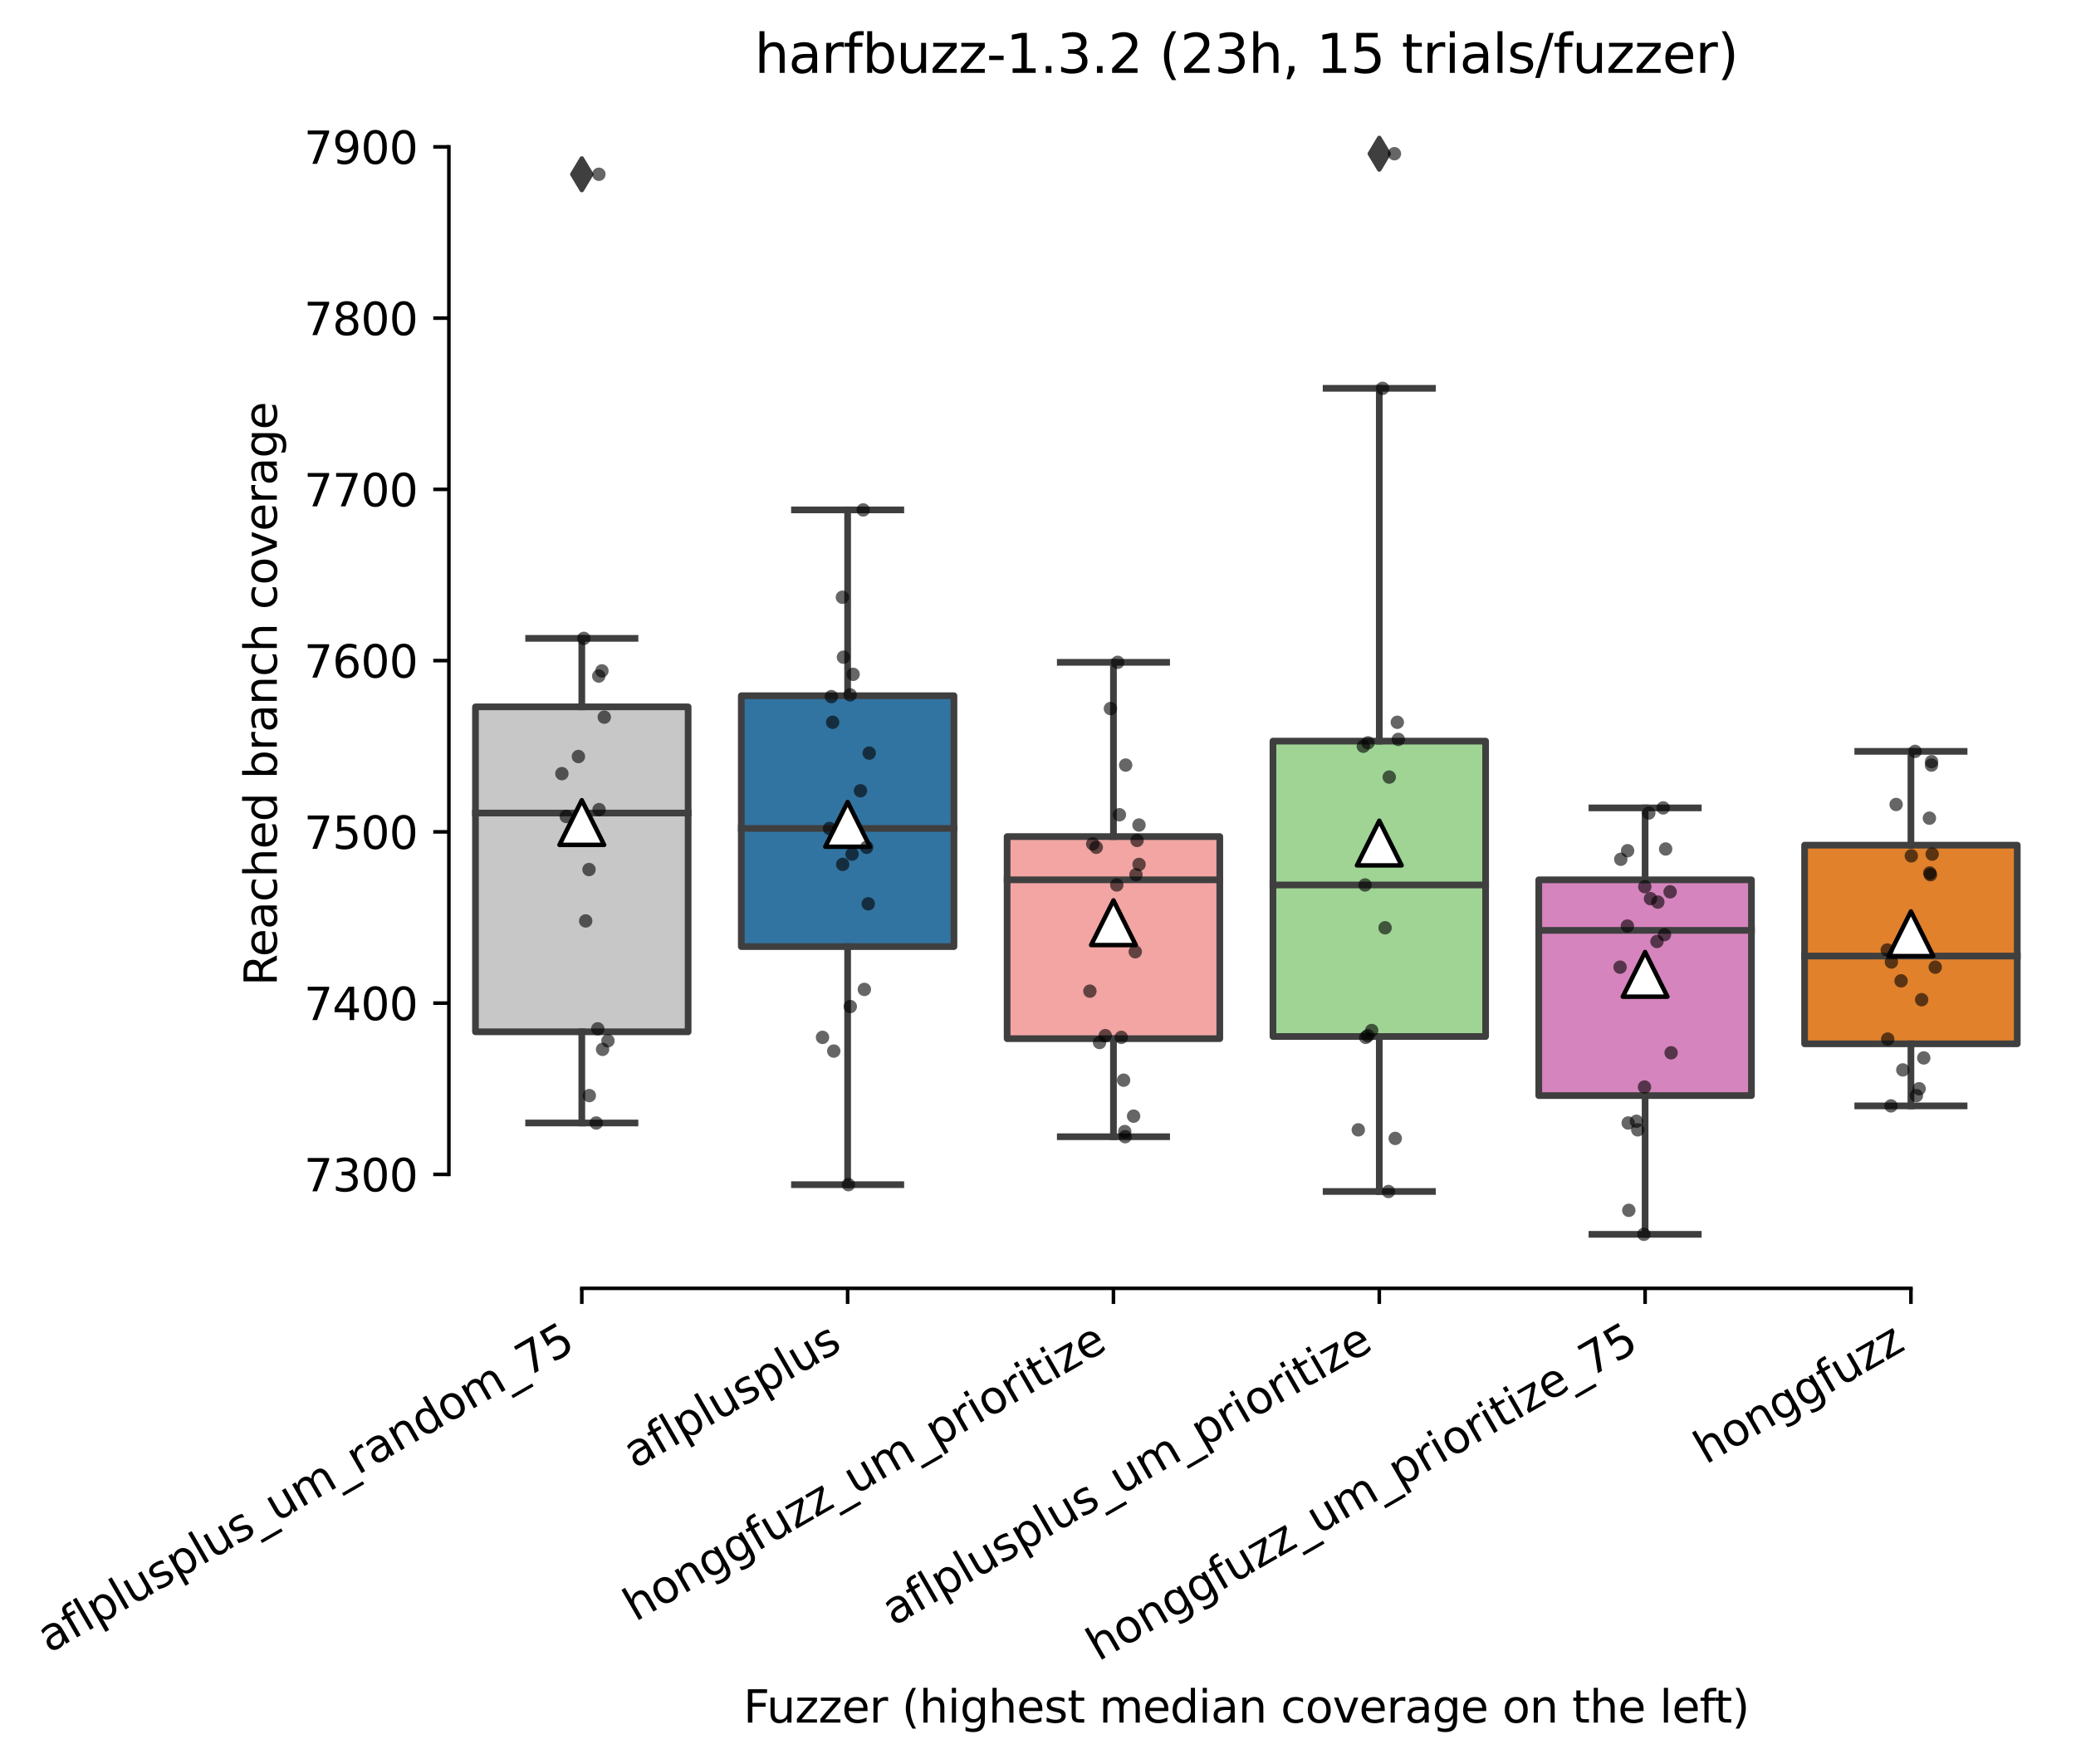 <?xml version="1.0" encoding="utf-8" standalone="no"?>
<!DOCTYPE svg PUBLIC "-//W3C//DTD SVG 1.1//EN"
  "http://www.w3.org/Graphics/SVG/1.1/DTD/svg11.dtd">
<svg xmlns:xlink="http://www.w3.org/1999/xlink" width="464.83pt" height="394.927pt" viewBox="0 0 464.83 394.927" xmlns="http://www.w3.org/2000/svg" version="1.1">
 <defs>
  <style type="text/css">*{stroke-linejoin: round; stroke-linecap: butt}</style>
 </defs>
 <g id="figure_1">
  <g id="patch_1">
   <path d="M -0 394.927 
L 464.83 394.927 
L 464.83 0 
L -0 0 
z
" style="fill: #ffffff"/>
  </g>
  <g id="axes_1">
   <g id="patch_2">
    <path d="M 100.51 288.43 
L 457.63 288.43 
L 457.63 22.318 
L 100.51 22.318 
z
" style="fill: #ffffff"/>
   </g>
   <g id="patch_3">
    <path d="M 106.462 230.998 
L 154.078 230.998 
L 154.078 158.25 
L 106.462 158.25 
L 106.462 230.998 
z
" clip-path="url(#p2aeb4c0d4a)" style="fill: #c7c7c7; stroke: #3f3f3f; stroke-width: 1.5; stroke-linejoin: miter"/>
   </g>
   <g id="patch_4">
    <path d="M 165.982 211.924 
L 213.598 211.924 
L 213.598 155.758 
L 165.982 155.758 
L 165.982 211.924 
z
" clip-path="url(#p2aeb4c0d4a)" style="fill: #3274a1; stroke: #3f3f3f; stroke-width: 1.5; stroke-linejoin: miter"/>
   </g>
   <g id="patch_5">
    <path d="M 225.502 232.532 
L 273.118 232.532 
L 273.118 187.291 
L 225.502 187.291 
L 225.502 232.532 
z
" clip-path="url(#p2aeb4c0d4a)" style="fill: #f2a5a3; stroke: #3f3f3f; stroke-width: 1.5; stroke-linejoin: miter"/>
   </g>
   <g id="patch_6">
    <path d="M 285.022 232.052 
L 332.638 232.052 
L 332.638 165.917 
L 285.022 165.917 
L 285.022 232.052 
z
" clip-path="url(#p2aeb4c0d4a)" style="fill: #9fd495; stroke: #3f3f3f; stroke-width: 1.5; stroke-linejoin: miter"/>
   </g>
   <g id="patch_7">
    <path d="M 344.542 245.279 
L 392.158 245.279 
L 392.158 196.972 
L 344.542 196.972 
L 344.542 245.279 
z
" clip-path="url(#p2aeb4c0d4a)" style="fill: #d684bd; stroke: #3f3f3f; stroke-width: 1.5; stroke-linejoin: miter"/>
   </g>
   <g id="patch_8">
    <path d="M 404.062 233.682 
L 451.678 233.682 
L 451.678 189.208 
L 404.062 189.208 
L 404.062 233.682 
z
" clip-path="url(#p2aeb4c0d4a)" style="fill: #e1812c; stroke: #3f3f3f; stroke-width: 1.5; stroke-linejoin: miter"/>
   </g>
   <g id="matplotlib.axis_1">
    <g id="xtick_1">
     <g id="line2d_1">
      <defs>
       <path id="m5ec74714e0" d="M 0 0 
L 0 3.5 
" style="stroke: #000000; stroke-width: 0.8"/>
      </defs>
      <g>
       <use xlink:href="#m5ec74714e0" x="130.27" y="288.43" style="stroke: #000000; stroke-width: 0.8"/>
      </g>
     </g>
     <g id="text_1">
      <!-- aflplusplus_um_random_75 -->
      <g transform="translate(10.999 370.191)rotate(-30)scale(0.1 -0.1)">
       <defs>
        <path id="DejaVuSans-61" d="M 2194 1759 
Q 1497 1759 1228 1600 
Q 959 1441 959 1056 
Q 959 750 1161 570 
Q 1363 391 1709 391 
Q 2188 391 2477 730 
Q 2766 1069 2766 1631 
L 2766 1759 
L 2194 1759 
z
M 3341 1997 
L 3341 0 
L 2766 0 
L 2766 531 
Q 2569 213 2275 61 
Q 1981 -91 1556 -91 
Q 1019 -91 701 211 
Q 384 513 384 1019 
Q 384 1609 779 1909 
Q 1175 2209 1959 2209 
L 2766 2209 
L 2766 2266 
Q 2766 2663 2505 2880 
Q 2244 3097 1772 3097 
Q 1472 3097 1187 3025 
Q 903 2953 641 2809 
L 641 3341 
Q 956 3463 1253 3523 
Q 1550 3584 1831 3584 
Q 2591 3584 2966 3190 
Q 3341 2797 3341 1997 
z
" transform="scale(0.016)"/>
        <path id="DejaVuSans-66" d="M 2375 4863 
L 2375 4384 
L 1825 4384 
Q 1516 4384 1395 4259 
Q 1275 4134 1275 3809 
L 1275 3500 
L 2222 3500 
L 2222 3053 
L 1275 3053 
L 1275 0 
L 697 0 
L 697 3053 
L 147 3053 
L 147 3500 
L 697 3500 
L 697 3744 
Q 697 4328 969 4595 
Q 1241 4863 1831 4863 
L 2375 4863 
z
" transform="scale(0.016)"/>
        <path id="DejaVuSans-6c" d="M 603 4863 
L 1178 4863 
L 1178 0 
L 603 0 
L 603 4863 
z
" transform="scale(0.016)"/>
        <path id="DejaVuSans-70" d="M 1159 525 
L 1159 -1331 
L 581 -1331 
L 581 3500 
L 1159 3500 
L 1159 2969 
Q 1341 3281 1617 3432 
Q 1894 3584 2278 3584 
Q 2916 3584 3314 3078 
Q 3713 2572 3713 1747 
Q 3713 922 3314 415 
Q 2916 -91 2278 -91 
Q 1894 -91 1617 61 
Q 1341 213 1159 525 
z
M 3116 1747 
Q 3116 2381 2855 2742 
Q 2594 3103 2138 3103 
Q 1681 3103 1420 2742 
Q 1159 2381 1159 1747 
Q 1159 1113 1420 752 
Q 1681 391 2138 391 
Q 2594 391 2855 752 
Q 3116 1113 3116 1747 
z
" transform="scale(0.016)"/>
        <path id="DejaVuSans-75" d="M 544 1381 
L 544 3500 
L 1119 3500 
L 1119 1403 
Q 1119 906 1312 657 
Q 1506 409 1894 409 
Q 2359 409 2629 706 
Q 2900 1003 2900 1516 
L 2900 3500 
L 3475 3500 
L 3475 0 
L 2900 0 
L 2900 538 
Q 2691 219 2414 64 
Q 2138 -91 1772 -91 
Q 1169 -91 856 284 
Q 544 659 544 1381 
z
M 1991 3584 
L 1991 3584 
z
" transform="scale(0.016)"/>
        <path id="DejaVuSans-73" d="M 2834 3397 
L 2834 2853 
Q 2591 2978 2328 3040 
Q 2066 3103 1784 3103 
Q 1356 3103 1142 2972 
Q 928 2841 928 2578 
Q 928 2378 1081 2264 
Q 1234 2150 1697 2047 
L 1894 2003 
Q 2506 1872 2764 1633 
Q 3022 1394 3022 966 
Q 3022 478 2636 193 
Q 2250 -91 1575 -91 
Q 1294 -91 989 -36 
Q 684 19 347 128 
L 347 722 
Q 666 556 975 473 
Q 1284 391 1588 391 
Q 1994 391 2212 530 
Q 2431 669 2431 922 
Q 2431 1156 2273 1281 
Q 2116 1406 1581 1522 
L 1381 1569 
Q 847 1681 609 1914 
Q 372 2147 372 2553 
Q 372 3047 722 3315 
Q 1072 3584 1716 3584 
Q 2034 3584 2315 3537 
Q 2597 3491 2834 3397 
z
" transform="scale(0.016)"/>
        <path id="DejaVuSans-5f" d="M 3263 -1063 
L 3263 -1509 
L -63 -1509 
L -63 -1063 
L 3263 -1063 
z
" transform="scale(0.016)"/>
        <path id="DejaVuSans-6d" d="M 3328 2828 
Q 3544 3216 3844 3400 
Q 4144 3584 4550 3584 
Q 5097 3584 5394 3201 
Q 5691 2819 5691 2113 
L 5691 0 
L 5113 0 
L 5113 2094 
Q 5113 2597 4934 2840 
Q 4756 3084 4391 3084 
Q 3944 3084 3684 2787 
Q 3425 2491 3425 1978 
L 3425 0 
L 2847 0 
L 2847 2094 
Q 2847 2600 2669 2842 
Q 2491 3084 2119 3084 
Q 1678 3084 1418 2786 
Q 1159 2488 1159 1978 
L 1159 0 
L 581 0 
L 581 3500 
L 1159 3500 
L 1159 2956 
Q 1356 3278 1631 3431 
Q 1906 3584 2284 3584 
Q 2666 3584 2933 3390 
Q 3200 3197 3328 2828 
z
" transform="scale(0.016)"/>
        <path id="DejaVuSans-72" d="M 2631 2963 
Q 2534 3019 2420 3045 
Q 2306 3072 2169 3072 
Q 1681 3072 1420 2755 
Q 1159 2438 1159 1844 
L 1159 0 
L 581 0 
L 581 3500 
L 1159 3500 
L 1159 2956 
Q 1341 3275 1631 3429 
Q 1922 3584 2338 3584 
Q 2397 3584 2469 3576 
Q 2541 3569 2628 3553 
L 2631 2963 
z
" transform="scale(0.016)"/>
        <path id="DejaVuSans-6e" d="M 3513 2113 
L 3513 0 
L 2938 0 
L 2938 2094 
Q 2938 2591 2744 2837 
Q 2550 3084 2163 3084 
Q 1697 3084 1428 2787 
Q 1159 2491 1159 1978 
L 1159 0 
L 581 0 
L 581 3500 
L 1159 3500 
L 1159 2956 
Q 1366 3272 1645 3428 
Q 1925 3584 2291 3584 
Q 2894 3584 3203 3211 
Q 3513 2838 3513 2113 
z
" transform="scale(0.016)"/>
        <path id="DejaVuSans-64" d="M 2906 2969 
L 2906 4863 
L 3481 4863 
L 3481 0 
L 2906 0 
L 2906 525 
Q 2725 213 2448 61 
Q 2172 -91 1784 -91 
Q 1150 -91 751 415 
Q 353 922 353 1747 
Q 353 2572 751 3078 
Q 1150 3584 1784 3584 
Q 2172 3584 2448 3432 
Q 2725 3281 2906 2969 
z
M 947 1747 
Q 947 1113 1208 752 
Q 1469 391 1925 391 
Q 2381 391 2643 752 
Q 2906 1113 2906 1747 
Q 2906 2381 2643 2742 
Q 2381 3103 1925 3103 
Q 1469 3103 1208 2742 
Q 947 2381 947 1747 
z
" transform="scale(0.016)"/>
        <path id="DejaVuSans-6f" d="M 1959 3097 
Q 1497 3097 1228 2736 
Q 959 2375 959 1747 
Q 959 1119 1226 758 
Q 1494 397 1959 397 
Q 2419 397 2687 759 
Q 2956 1122 2956 1747 
Q 2956 2369 2687 2733 
Q 2419 3097 1959 3097 
z
M 1959 3584 
Q 2709 3584 3137 3096 
Q 3566 2609 3566 1747 
Q 3566 888 3137 398 
Q 2709 -91 1959 -91 
Q 1206 -91 779 398 
Q 353 888 353 1747 
Q 353 2609 779 3096 
Q 1206 3584 1959 3584 
z
" transform="scale(0.016)"/>
        <path id="DejaVuSans-37" d="M 525 4666 
L 3525 4666 
L 3525 4397 
L 1831 0 
L 1172 0 
L 2766 4134 
L 525 4134 
L 525 4666 
z
" transform="scale(0.016)"/>
        <path id="DejaVuSans-35" d="M 691 4666 
L 3169 4666 
L 3169 4134 
L 1269 4134 
L 1269 2991 
Q 1406 3038 1543 3061 
Q 1681 3084 1819 3084 
Q 2600 3084 3056 2656 
Q 3513 2228 3513 1497 
Q 3513 744 3044 326 
Q 2575 -91 1722 -91 
Q 1428 -91 1123 -41 
Q 819 9 494 109 
L 494 744 
Q 775 591 1075 516 
Q 1375 441 1709 441 
Q 2250 441 2565 725 
Q 2881 1009 2881 1497 
Q 2881 1984 2565 2268 
Q 2250 2553 1709 2553 
Q 1456 2553 1204 2497 
Q 953 2441 691 2322 
L 691 4666 
z
" transform="scale(0.016)"/>
       </defs>
       <use xlink:href="#DejaVuSans-61"/>
       <use xlink:href="#DejaVuSans-66" x="61.279"/>
       <use xlink:href="#DejaVuSans-6c" x="96.484"/>
       <use xlink:href="#DejaVuSans-70" x="124.268"/>
       <use xlink:href="#DejaVuSans-6c" x="187.744"/>
       <use xlink:href="#DejaVuSans-75" x="215.527"/>
       <use xlink:href="#DejaVuSans-73" x="278.906"/>
       <use xlink:href="#DejaVuSans-70" x="331.006"/>
       <use xlink:href="#DejaVuSans-6c" x="394.482"/>
       <use xlink:href="#DejaVuSans-75" x="422.266"/>
       <use xlink:href="#DejaVuSans-73" x="485.645"/>
       <use xlink:href="#DejaVuSans-5f" x="537.744"/>
       <use xlink:href="#DejaVuSans-75" x="587.744"/>
       <use xlink:href="#DejaVuSans-6d" x="651.123"/>
       <use xlink:href="#DejaVuSans-5f" x="748.535"/>
       <use xlink:href="#DejaVuSans-72" x="798.535"/>
       <use xlink:href="#DejaVuSans-61" x="839.648"/>
       <use xlink:href="#DejaVuSans-6e" x="900.928"/>
       <use xlink:href="#DejaVuSans-64" x="964.307"/>
       <use xlink:href="#DejaVuSans-6f" x="1027.783"/>
       <use xlink:href="#DejaVuSans-6d" x="1088.965"/>
       <use xlink:href="#DejaVuSans-5f" x="1186.377"/>
       <use xlink:href="#DejaVuSans-37" x="1236.377"/>
       <use xlink:href="#DejaVuSans-35" x="1300"/>
      </g>
     </g>
    </g>
    <g id="xtick_2">
     <g id="line2d_2">
      <g>
       <use xlink:href="#m5ec74714e0" x="189.79" y="288.43" style="stroke: #000000; stroke-width: 0.8"/>
      </g>
     </g>
     <g id="text_2">
      <!-- aflplusplus -->
      <g transform="translate(142.181 328.897)rotate(-30)scale(0.1 -0.1)">
       <use xlink:href="#DejaVuSans-61"/>
       <use xlink:href="#DejaVuSans-66" x="61.279"/>
       <use xlink:href="#DejaVuSans-6c" x="96.484"/>
       <use xlink:href="#DejaVuSans-70" x="124.268"/>
       <use xlink:href="#DejaVuSans-6c" x="187.744"/>
       <use xlink:href="#DejaVuSans-75" x="215.527"/>
       <use xlink:href="#DejaVuSans-73" x="278.906"/>
       <use xlink:href="#DejaVuSans-70" x="331.006"/>
       <use xlink:href="#DejaVuSans-6c" x="394.482"/>
       <use xlink:href="#DejaVuSans-75" x="422.266"/>
       <use xlink:href="#DejaVuSans-73" x="485.645"/>
      </g>
     </g>
    </g>
    <g id="xtick_3">
     <g id="line2d_3">
      <g>
       <use xlink:href="#m5ec74714e0" x="249.31" y="288.43" style="stroke: #000000; stroke-width: 0.8"/>
      </g>
     </g>
     <g id="text_3">
      <!-- honggfuzz_um_prioritize -->
      <g transform="translate(142.243 363.145)rotate(-30)scale(0.1 -0.1)">
       <defs>
        <path id="DejaVuSans-68" d="M 3513 2113 
L 3513 0 
L 2938 0 
L 2938 2094 
Q 2938 2591 2744 2837 
Q 2550 3084 2163 3084 
Q 1697 3084 1428 2787 
Q 1159 2491 1159 1978 
L 1159 0 
L 581 0 
L 581 4863 
L 1159 4863 
L 1159 2956 
Q 1366 3272 1645 3428 
Q 1925 3584 2291 3584 
Q 2894 3584 3203 3211 
Q 3513 2838 3513 2113 
z
" transform="scale(0.016)"/>
        <path id="DejaVuSans-67" d="M 2906 1791 
Q 2906 2416 2648 2759 
Q 2391 3103 1925 3103 
Q 1463 3103 1205 2759 
Q 947 2416 947 1791 
Q 947 1169 1205 825 
Q 1463 481 1925 481 
Q 2391 481 2648 825 
Q 2906 1169 2906 1791 
z
M 3481 434 
Q 3481 -459 3084 -895 
Q 2688 -1331 1869 -1331 
Q 1566 -1331 1297 -1286 
Q 1028 -1241 775 -1147 
L 775 -588 
Q 1028 -725 1275 -790 
Q 1522 -856 1778 -856 
Q 2344 -856 2625 -561 
Q 2906 -266 2906 331 
L 2906 616 
Q 2728 306 2450 153 
Q 2172 0 1784 0 
Q 1141 0 747 490 
Q 353 981 353 1791 
Q 353 2603 747 3093 
Q 1141 3584 1784 3584 
Q 2172 3584 2450 3431 
Q 2728 3278 2906 2969 
L 2906 3500 
L 3481 3500 
L 3481 434 
z
" transform="scale(0.016)"/>
        <path id="DejaVuSans-7a" d="M 353 3500 
L 3084 3500 
L 3084 2975 
L 922 459 
L 3084 459 
L 3084 0 
L 275 0 
L 275 525 
L 2438 3041 
L 353 3041 
L 353 3500 
z
" transform="scale(0.016)"/>
        <path id="DejaVuSans-69" d="M 603 3500 
L 1178 3500 
L 1178 0 
L 603 0 
L 603 3500 
z
M 603 4863 
L 1178 4863 
L 1178 4134 
L 603 4134 
L 603 4863 
z
" transform="scale(0.016)"/>
        <path id="DejaVuSans-74" d="M 1172 4494 
L 1172 3500 
L 2356 3500 
L 2356 3053 
L 1172 3053 
L 1172 1153 
Q 1172 725 1289 603 
Q 1406 481 1766 481 
L 2356 481 
L 2356 0 
L 1766 0 
Q 1100 0 847 248 
Q 594 497 594 1153 
L 594 3053 
L 172 3053 
L 172 3500 
L 594 3500 
L 594 4494 
L 1172 4494 
z
" transform="scale(0.016)"/>
        <path id="DejaVuSans-65" d="M 3597 1894 
L 3597 1613 
L 953 1613 
Q 991 1019 1311 708 
Q 1631 397 2203 397 
Q 2534 397 2845 478 
Q 3156 559 3463 722 
L 3463 178 
Q 3153 47 2828 -22 
Q 2503 -91 2169 -91 
Q 1331 -91 842 396 
Q 353 884 353 1716 
Q 353 2575 817 3079 
Q 1281 3584 2069 3584 
Q 2775 3584 3186 3129 
Q 3597 2675 3597 1894 
z
M 3022 2063 
Q 3016 2534 2758 2815 
Q 2500 3097 2075 3097 
Q 1594 3097 1305 2825 
Q 1016 2553 972 2059 
L 3022 2063 
z
" transform="scale(0.016)"/>
       </defs>
       <use xlink:href="#DejaVuSans-68"/>
       <use xlink:href="#DejaVuSans-6f" x="63.379"/>
       <use xlink:href="#DejaVuSans-6e" x="124.561"/>
       <use xlink:href="#DejaVuSans-67" x="187.939"/>
       <use xlink:href="#DejaVuSans-67" x="251.416"/>
       <use xlink:href="#DejaVuSans-66" x="314.893"/>
       <use xlink:href="#DejaVuSans-75" x="350.098"/>
       <use xlink:href="#DejaVuSans-7a" x="413.477"/>
       <use xlink:href="#DejaVuSans-7a" x="465.967"/>
       <use xlink:href="#DejaVuSans-5f" x="518.457"/>
       <use xlink:href="#DejaVuSans-75" x="568.457"/>
       <use xlink:href="#DejaVuSans-6d" x="631.836"/>
       <use xlink:href="#DejaVuSans-5f" x="729.248"/>
       <use xlink:href="#DejaVuSans-70" x="779.248"/>
       <use xlink:href="#DejaVuSans-72" x="842.725"/>
       <use xlink:href="#DejaVuSans-69" x="883.838"/>
       <use xlink:href="#DejaVuSans-6f" x="911.621"/>
       <use xlink:href="#DejaVuSans-72" x="972.803"/>
       <use xlink:href="#DejaVuSans-69" x="1013.916"/>
       <use xlink:href="#DejaVuSans-74" x="1041.699"/>
       <use xlink:href="#DejaVuSans-69" x="1080.908"/>
       <use xlink:href="#DejaVuSans-7a" x="1108.691"/>
       <use xlink:href="#DejaVuSans-65" x="1161.182"/>
      </g>
     </g>
    </g>
    <g id="xtick_4">
     <g id="line2d_4">
      <g>
       <use xlink:href="#m5ec74714e0" x="308.83" y="288.43" style="stroke: #000000; stroke-width: 0.8"/>
      </g>
     </g>
     <g id="text_4">
      <!-- aflplusplus_um_prioritize -->
      <g transform="translate(200.094 364.109)rotate(-30)scale(0.1 -0.1)">
       <use xlink:href="#DejaVuSans-61"/>
       <use xlink:href="#DejaVuSans-66" x="61.279"/>
       <use xlink:href="#DejaVuSans-6c" x="96.484"/>
       <use xlink:href="#DejaVuSans-70" x="124.268"/>
       <use xlink:href="#DejaVuSans-6c" x="187.744"/>
       <use xlink:href="#DejaVuSans-75" x="215.527"/>
       <use xlink:href="#DejaVuSans-73" x="278.906"/>
       <use xlink:href="#DejaVuSans-70" x="331.006"/>
       <use xlink:href="#DejaVuSans-6c" x="394.482"/>
       <use xlink:href="#DejaVuSans-75" x="422.266"/>
       <use xlink:href="#DejaVuSans-73" x="485.645"/>
       <use xlink:href="#DejaVuSans-5f" x="537.744"/>
       <use xlink:href="#DejaVuSans-75" x="587.744"/>
       <use xlink:href="#DejaVuSans-6d" x="651.123"/>
       <use xlink:href="#DejaVuSans-5f" x="748.535"/>
       <use xlink:href="#DejaVuSans-70" x="798.535"/>
       <use xlink:href="#DejaVuSans-72" x="862.012"/>
       <use xlink:href="#DejaVuSans-69" x="903.125"/>
       <use xlink:href="#DejaVuSans-6f" x="930.908"/>
       <use xlink:href="#DejaVuSans-72" x="992.09"/>
       <use xlink:href="#DejaVuSans-69" x="1033.203"/>
       <use xlink:href="#DejaVuSans-74" x="1060.986"/>
       <use xlink:href="#DejaVuSans-69" x="1100.195"/>
       <use xlink:href="#DejaVuSans-7a" x="1127.979"/>
       <use xlink:href="#DejaVuSans-65" x="1180.469"/>
      </g>
     </g>
    </g>
    <g id="xtick_5">
     <g id="line2d_5">
      <g>
       <use xlink:href="#m5ec74714e0" x="368.35" y="288.43" style="stroke: #000000; stroke-width: 0.8"/>
      </g>
     </g>
     <g id="text_5">
      <!-- honggfuzz_um_prioritize_75 -->
      <g transform="translate(245.933 372.007)rotate(-30)scale(0.1 -0.1)">
       <use xlink:href="#DejaVuSans-68"/>
       <use xlink:href="#DejaVuSans-6f" x="63.379"/>
       <use xlink:href="#DejaVuSans-6e" x="124.561"/>
       <use xlink:href="#DejaVuSans-67" x="187.939"/>
       <use xlink:href="#DejaVuSans-67" x="251.416"/>
       <use xlink:href="#DejaVuSans-66" x="314.893"/>
       <use xlink:href="#DejaVuSans-75" x="350.098"/>
       <use xlink:href="#DejaVuSans-7a" x="413.477"/>
       <use xlink:href="#DejaVuSans-7a" x="465.967"/>
       <use xlink:href="#DejaVuSans-5f" x="518.457"/>
       <use xlink:href="#DejaVuSans-75" x="568.457"/>
       <use xlink:href="#DejaVuSans-6d" x="631.836"/>
       <use xlink:href="#DejaVuSans-5f" x="729.248"/>
       <use xlink:href="#DejaVuSans-70" x="779.248"/>
       <use xlink:href="#DejaVuSans-72" x="842.725"/>
       <use xlink:href="#DejaVuSans-69" x="883.838"/>
       <use xlink:href="#DejaVuSans-6f" x="911.621"/>
       <use xlink:href="#DejaVuSans-72" x="972.803"/>
       <use xlink:href="#DejaVuSans-69" x="1013.916"/>
       <use xlink:href="#DejaVuSans-74" x="1041.699"/>
       <use xlink:href="#DejaVuSans-69" x="1080.908"/>
       <use xlink:href="#DejaVuSans-7a" x="1108.691"/>
       <use xlink:href="#DejaVuSans-65" x="1161.182"/>
       <use xlink:href="#DejaVuSans-5f" x="1222.705"/>
       <use xlink:href="#DejaVuSans-37" x="1272.705"/>
       <use xlink:href="#DejaVuSans-35" x="1336.328"/>
      </g>
     </g>
    </g>
    <g id="xtick_6">
     <g id="line2d_6">
      <g>
       <use xlink:href="#m5ec74714e0" x="427.87" y="288.43" style="stroke: #000000; stroke-width: 0.8"/>
      </g>
     </g>
     <g id="text_6">
      <!-- honggfuzz -->
      <g transform="translate(381.931 327.933)rotate(-30)scale(0.1 -0.1)">
       <use xlink:href="#DejaVuSans-68"/>
       <use xlink:href="#DejaVuSans-6f" x="63.379"/>
       <use xlink:href="#DejaVuSans-6e" x="124.561"/>
       <use xlink:href="#DejaVuSans-67" x="187.939"/>
       <use xlink:href="#DejaVuSans-67" x="251.416"/>
       <use xlink:href="#DejaVuSans-66" x="314.893"/>
       <use xlink:href="#DejaVuSans-75" x="350.098"/>
       <use xlink:href="#DejaVuSans-7a" x="413.477"/>
       <use xlink:href="#DejaVuSans-7a" x="465.967"/>
      </g>
     </g>
    </g>
    <g id="text_7">
     <!-- Fuzzer (highest median coverage on the left) -->
     <g transform="translate(166.452 385.648)scale(0.1 -0.1)">
      <defs>
       <path id="DejaVuSans-46" d="M 628 4666 
L 3309 4666 
L 3309 4134 
L 1259 4134 
L 1259 2759 
L 3109 2759 
L 3109 2228 
L 1259 2228 
L 1259 0 
L 628 0 
L 628 4666 
z
" transform="scale(0.016)"/>
       <path id="DejaVuSans-20" transform="scale(0.016)"/>
       <path id="DejaVuSans-28" d="M 1984 4856 
Q 1566 4138 1362 3434 
Q 1159 2731 1159 2009 
Q 1159 1288 1364 580 
Q 1569 -128 1984 -844 
L 1484 -844 
Q 1016 -109 783 600 
Q 550 1309 550 2009 
Q 550 2706 781 3412 
Q 1013 4119 1484 4856 
L 1984 4856 
z
" transform="scale(0.016)"/>
       <path id="DejaVuSans-63" d="M 3122 3366 
L 3122 2828 
Q 2878 2963 2633 3030 
Q 2388 3097 2138 3097 
Q 1578 3097 1268 2742 
Q 959 2388 959 1747 
Q 959 1106 1268 751 
Q 1578 397 2138 397 
Q 2388 397 2633 464 
Q 2878 531 3122 666 
L 3122 134 
Q 2881 22 2623 -34 
Q 2366 -91 2075 -91 
Q 1284 -91 818 406 
Q 353 903 353 1747 
Q 353 2603 823 3093 
Q 1294 3584 2113 3584 
Q 2378 3584 2631 3529 
Q 2884 3475 3122 3366 
z
" transform="scale(0.016)"/>
       <path id="DejaVuSans-76" d="M 191 3500 
L 800 3500 
L 1894 563 
L 2988 3500 
L 3597 3500 
L 2284 0 
L 1503 0 
L 191 3500 
z
" transform="scale(0.016)"/>
       <path id="DejaVuSans-29" d="M 513 4856 
L 1013 4856 
Q 1481 4119 1714 3412 
Q 1947 2706 1947 2009 
Q 1947 1309 1714 600 
Q 1481 -109 1013 -844 
L 513 -844 
Q 928 -128 1133 580 
Q 1338 1288 1338 2009 
Q 1338 2731 1133 3434 
Q 928 4138 513 4856 
z
" transform="scale(0.016)"/>
      </defs>
      <use xlink:href="#DejaVuSans-46"/>
      <use xlink:href="#DejaVuSans-75" x="52.02"/>
      <use xlink:href="#DejaVuSans-7a" x="115.398"/>
      <use xlink:href="#DejaVuSans-7a" x="167.889"/>
      <use xlink:href="#DejaVuSans-65" x="220.379"/>
      <use xlink:href="#DejaVuSans-72" x="281.902"/>
      <use xlink:href="#DejaVuSans-20" x="323.016"/>
      <use xlink:href="#DejaVuSans-28" x="354.803"/>
      <use xlink:href="#DejaVuSans-68" x="393.816"/>
      <use xlink:href="#DejaVuSans-69" x="457.195"/>
      <use xlink:href="#DejaVuSans-67" x="484.979"/>
      <use xlink:href="#DejaVuSans-68" x="548.455"/>
      <use xlink:href="#DejaVuSans-65" x="611.834"/>
      <use xlink:href="#DejaVuSans-73" x="673.357"/>
      <use xlink:href="#DejaVuSans-74" x="725.457"/>
      <use xlink:href="#DejaVuSans-20" x="764.666"/>
      <use xlink:href="#DejaVuSans-6d" x="796.453"/>
      <use xlink:href="#DejaVuSans-65" x="893.865"/>
      <use xlink:href="#DejaVuSans-64" x="955.389"/>
      <use xlink:href="#DejaVuSans-69" x="1018.865"/>
      <use xlink:href="#DejaVuSans-61" x="1046.648"/>
      <use xlink:href="#DejaVuSans-6e" x="1107.928"/>
      <use xlink:href="#DejaVuSans-20" x="1171.307"/>
      <use xlink:href="#DejaVuSans-63" x="1203.094"/>
      <use xlink:href="#DejaVuSans-6f" x="1258.074"/>
      <use xlink:href="#DejaVuSans-76" x="1319.256"/>
      <use xlink:href="#DejaVuSans-65" x="1378.436"/>
      <use xlink:href="#DejaVuSans-72" x="1439.959"/>
      <use xlink:href="#DejaVuSans-61" x="1481.072"/>
      <use xlink:href="#DejaVuSans-67" x="1542.352"/>
      <use xlink:href="#DejaVuSans-65" x="1605.828"/>
      <use xlink:href="#DejaVuSans-20" x="1667.352"/>
      <use xlink:href="#DejaVuSans-6f" x="1699.139"/>
      <use xlink:href="#DejaVuSans-6e" x="1760.32"/>
      <use xlink:href="#DejaVuSans-20" x="1823.699"/>
      <use xlink:href="#DejaVuSans-74" x="1855.486"/>
      <use xlink:href="#DejaVuSans-68" x="1894.695"/>
      <use xlink:href="#DejaVuSans-65" x="1958.074"/>
      <use xlink:href="#DejaVuSans-20" x="2019.598"/>
      <use xlink:href="#DejaVuSans-6c" x="2051.385"/>
      <use xlink:href="#DejaVuSans-65" x="2079.168"/>
      <use xlink:href="#DejaVuSans-66" x="2140.691"/>
      <use xlink:href="#DejaVuSans-74" x="2174.146"/>
      <use xlink:href="#DejaVuSans-29" x="2213.355"/>
     </g>
    </g>
   </g>
   <g id="matplotlib.axis_2">
    <g id="ytick_1">
     <g id="line2d_7">
      <defs>
       <path id="maa5f5c33e6" d="M 0 0 
L -3.5 0 
" style="stroke: #000000; stroke-width: 0.8"/>
      </defs>
      <g>
       <use xlink:href="#maa5f5c33e6" x="100.51" y="262.915" style="stroke: #000000; stroke-width: 0.8"/>
      </g>
     </g>
     <g id="text_8">
      <!-- 7300 -->
      <g transform="translate(68.06 266.715)scale(0.1 -0.1)">
       <defs>
        <path id="DejaVuSans-33" d="M 2597 2516 
Q 3050 2419 3304 2112 
Q 3559 1806 3559 1356 
Q 3559 666 3084 287 
Q 2609 -91 1734 -91 
Q 1441 -91 1130 -33 
Q 819 25 488 141 
L 488 750 
Q 750 597 1062 519 
Q 1375 441 1716 441 
Q 2309 441 2620 675 
Q 2931 909 2931 1356 
Q 2931 1769 2642 2001 
Q 2353 2234 1838 2234 
L 1294 2234 
L 1294 2753 
L 1863 2753 
Q 2328 2753 2575 2939 
Q 2822 3125 2822 3475 
Q 2822 3834 2567 4026 
Q 2313 4219 1838 4219 
Q 1578 4219 1281 4162 
Q 984 4106 628 3988 
L 628 4550 
Q 988 4650 1302 4700 
Q 1616 4750 1894 4750 
Q 2613 4750 3031 4423 
Q 3450 4097 3450 3541 
Q 3450 3153 3228 2886 
Q 3006 2619 2597 2516 
z
" transform="scale(0.016)"/>
        <path id="DejaVuSans-30" d="M 2034 4250 
Q 1547 4250 1301 3770 
Q 1056 3291 1056 2328 
Q 1056 1369 1301 889 
Q 1547 409 2034 409 
Q 2525 409 2770 889 
Q 3016 1369 3016 2328 
Q 3016 3291 2770 3770 
Q 2525 4250 2034 4250 
z
M 2034 4750 
Q 2819 4750 3233 4129 
Q 3647 3509 3647 2328 
Q 3647 1150 3233 529 
Q 2819 -91 2034 -91 
Q 1250 -91 836 529 
Q 422 1150 422 2328 
Q 422 3509 836 4129 
Q 1250 4750 2034 4750 
z
" transform="scale(0.016)"/>
       </defs>
       <use xlink:href="#DejaVuSans-37"/>
       <use xlink:href="#DejaVuSans-33" x="63.623"/>
       <use xlink:href="#DejaVuSans-30" x="127.246"/>
       <use xlink:href="#DejaVuSans-30" x="190.869"/>
      </g>
     </g>
    </g>
    <g id="ytick_2">
     <g id="line2d_8">
      <g>
       <use xlink:href="#maa5f5c33e6" x="100.51" y="224.576" style="stroke: #000000; stroke-width: 0.8"/>
      </g>
     </g>
     <g id="text_9">
      <!-- 7400 -->
      <g transform="translate(68.06 228.375)scale(0.1 -0.1)">
       <defs>
        <path id="DejaVuSans-34" d="M 2419 4116 
L 825 1625 
L 2419 1625 
L 2419 4116 
z
M 2253 4666 
L 3047 4666 
L 3047 1625 
L 3713 1625 
L 3713 1100 
L 3047 1100 
L 3047 0 
L 2419 0 
L 2419 1100 
L 313 1100 
L 313 1709 
L 2253 4666 
z
" transform="scale(0.016)"/>
       </defs>
       <use xlink:href="#DejaVuSans-37"/>
       <use xlink:href="#DejaVuSans-34" x="63.623"/>
       <use xlink:href="#DejaVuSans-30" x="127.246"/>
       <use xlink:href="#DejaVuSans-30" x="190.869"/>
      </g>
     </g>
    </g>
    <g id="ytick_3">
     <g id="line2d_9">
      <g>
       <use xlink:href="#maa5f5c33e6" x="100.51" y="186.237" style="stroke: #000000; stroke-width: 0.8"/>
      </g>
     </g>
     <g id="text_10">
      <!-- 7500 -->
      <g transform="translate(68.06 190.036)scale(0.1 -0.1)">
       <use xlink:href="#DejaVuSans-37"/>
       <use xlink:href="#DejaVuSans-35" x="63.623"/>
       <use xlink:href="#DejaVuSans-30" x="127.246"/>
       <use xlink:href="#DejaVuSans-30" x="190.869"/>
      </g>
     </g>
    </g>
    <g id="ytick_4">
     <g id="line2d_10">
      <g>
       <use xlink:href="#maa5f5c33e6" x="100.51" y="147.898" style="stroke: #000000; stroke-width: 0.8"/>
      </g>
     </g>
     <g id="text_11">
      <!-- 7600 -->
      <g transform="translate(68.06 151.697)scale(0.1 -0.1)">
       <defs>
        <path id="DejaVuSans-36" d="M 2113 2584 
Q 1688 2584 1439 2293 
Q 1191 2003 1191 1497 
Q 1191 994 1439 701 
Q 1688 409 2113 409 
Q 2538 409 2786 701 
Q 3034 994 3034 1497 
Q 3034 2003 2786 2293 
Q 2538 2584 2113 2584 
z
M 3366 4563 
L 3366 3988 
Q 3128 4100 2886 4159 
Q 2644 4219 2406 4219 
Q 1781 4219 1451 3797 
Q 1122 3375 1075 2522 
Q 1259 2794 1537 2939 
Q 1816 3084 2150 3084 
Q 2853 3084 3261 2657 
Q 3669 2231 3669 1497 
Q 3669 778 3244 343 
Q 2819 -91 2113 -91 
Q 1303 -91 875 529 
Q 447 1150 447 2328 
Q 447 3434 972 4092 
Q 1497 4750 2381 4750 
Q 2619 4750 2861 4703 
Q 3103 4656 3366 4563 
z
" transform="scale(0.016)"/>
       </defs>
       <use xlink:href="#DejaVuSans-37"/>
       <use xlink:href="#DejaVuSans-36" x="63.623"/>
       <use xlink:href="#DejaVuSans-30" x="127.246"/>
       <use xlink:href="#DejaVuSans-30" x="190.869"/>
      </g>
     </g>
    </g>
    <g id="ytick_5">
     <g id="line2d_11">
      <g>
       <use xlink:href="#maa5f5c33e6" x="100.51" y="109.559" style="stroke: #000000; stroke-width: 0.8"/>
      </g>
     </g>
     <g id="text_12">
      <!-- 7700 -->
      <g transform="translate(68.06 113.358)scale(0.1 -0.1)">
       <use xlink:href="#DejaVuSans-37"/>
       <use xlink:href="#DejaVuSans-37" x="63.623"/>
       <use xlink:href="#DejaVuSans-30" x="127.246"/>
       <use xlink:href="#DejaVuSans-30" x="190.869"/>
      </g>
     </g>
    </g>
    <g id="ytick_6">
     <g id="line2d_12">
      <g>
       <use xlink:href="#maa5f5c33e6" x="100.51" y="71.22" style="stroke: #000000; stroke-width: 0.8"/>
      </g>
     </g>
     <g id="text_13">
      <!-- 7800 -->
      <g transform="translate(68.06 75.019)scale(0.1 -0.1)">
       <defs>
        <path id="DejaVuSans-38" d="M 2034 2216 
Q 1584 2216 1326 1975 
Q 1069 1734 1069 1313 
Q 1069 891 1326 650 
Q 1584 409 2034 409 
Q 2484 409 2743 651 
Q 3003 894 3003 1313 
Q 3003 1734 2745 1975 
Q 2488 2216 2034 2216 
z
M 1403 2484 
Q 997 2584 770 2862 
Q 544 3141 544 3541 
Q 544 4100 942 4425 
Q 1341 4750 2034 4750 
Q 2731 4750 3128 4425 
Q 3525 4100 3525 3541 
Q 3525 3141 3298 2862 
Q 3072 2584 2669 2484 
Q 3125 2378 3379 2068 
Q 3634 1759 3634 1313 
Q 3634 634 3220 271 
Q 2806 -91 2034 -91 
Q 1263 -91 848 271 
Q 434 634 434 1313 
Q 434 1759 690 2068 
Q 947 2378 1403 2484 
z
M 1172 3481 
Q 1172 3119 1398 2916 
Q 1625 2713 2034 2713 
Q 2441 2713 2670 2916 
Q 2900 3119 2900 3481 
Q 2900 3844 2670 4047 
Q 2441 4250 2034 4250 
Q 1625 4250 1398 4047 
Q 1172 3844 1172 3481 
z
" transform="scale(0.016)"/>
       </defs>
       <use xlink:href="#DejaVuSans-37"/>
       <use xlink:href="#DejaVuSans-38" x="63.623"/>
       <use xlink:href="#DejaVuSans-30" x="127.246"/>
       <use xlink:href="#DejaVuSans-30" x="190.869"/>
      </g>
     </g>
    </g>
    <g id="ytick_7">
     <g id="line2d_13">
      <g>
       <use xlink:href="#maa5f5c33e6" x="100.51" y="32.881" style="stroke: #000000; stroke-width: 0.8"/>
      </g>
     </g>
     <g id="text_14">
      <!-- 7900 -->
      <g transform="translate(68.06 36.68)scale(0.1 -0.1)">
       <defs>
        <path id="DejaVuSans-39" d="M 703 97 
L 703 672 
Q 941 559 1184 500 
Q 1428 441 1663 441 
Q 2288 441 2617 861 
Q 2947 1281 2994 2138 
Q 2813 1869 2534 1725 
Q 2256 1581 1919 1581 
Q 1219 1581 811 2004 
Q 403 2428 403 3163 
Q 403 3881 828 4315 
Q 1253 4750 1959 4750 
Q 2769 4750 3195 4129 
Q 3622 3509 3622 2328 
Q 3622 1225 3098 567 
Q 2575 -91 1691 -91 
Q 1453 -91 1209 -44 
Q 966 3 703 97 
z
M 1959 2075 
Q 2384 2075 2632 2365 
Q 2881 2656 2881 3163 
Q 2881 3666 2632 3958 
Q 2384 4250 1959 4250 
Q 1534 4250 1286 3958 
Q 1038 3666 1038 3163 
Q 1038 2656 1286 2365 
Q 1534 2075 1959 2075 
z
" transform="scale(0.016)"/>
       </defs>
       <use xlink:href="#DejaVuSans-37"/>
       <use xlink:href="#DejaVuSans-39" x="63.623"/>
       <use xlink:href="#DejaVuSans-30" x="127.246"/>
       <use xlink:href="#DejaVuSans-30" x="190.869"/>
      </g>
     </g>
    </g>
    <g id="text_15">
     <!-- Reached branch coverage -->
     <g transform="translate(61.98 220.706)rotate(-90)scale(0.1 -0.1)">
      <defs>
       <path id="DejaVuSans-52" d="M 2841 2188 
Q 3044 2119 3236 1894 
Q 3428 1669 3622 1275 
L 4263 0 
L 3584 0 
L 2988 1197 
Q 2756 1666 2539 1819 
Q 2322 1972 1947 1972 
L 1259 1972 
L 1259 0 
L 628 0 
L 628 4666 
L 2053 4666 
Q 2853 4666 3247 4331 
Q 3641 3997 3641 3322 
Q 3641 2881 3436 2590 
Q 3231 2300 2841 2188 
z
M 1259 4147 
L 1259 2491 
L 2053 2491 
Q 2509 2491 2742 2702 
Q 2975 2913 2975 3322 
Q 2975 3731 2742 3939 
Q 2509 4147 2053 4147 
L 1259 4147 
z
" transform="scale(0.016)"/>
       <path id="DejaVuSans-62" d="M 3116 1747 
Q 3116 2381 2855 2742 
Q 2594 3103 2138 3103 
Q 1681 3103 1420 2742 
Q 1159 2381 1159 1747 
Q 1159 1113 1420 752 
Q 1681 391 2138 391 
Q 2594 391 2855 752 
Q 3116 1113 3116 1747 
z
M 1159 2969 
Q 1341 3281 1617 3432 
Q 1894 3584 2278 3584 
Q 2916 3584 3314 3078 
Q 3713 2572 3713 1747 
Q 3713 922 3314 415 
Q 2916 -91 2278 -91 
Q 1894 -91 1617 61 
Q 1341 213 1159 525 
L 1159 0 
L 581 0 
L 581 4863 
L 1159 4863 
L 1159 2969 
z
" transform="scale(0.016)"/>
      </defs>
      <use xlink:href="#DejaVuSans-52"/>
      <use xlink:href="#DejaVuSans-65" x="64.982"/>
      <use xlink:href="#DejaVuSans-61" x="126.506"/>
      <use xlink:href="#DejaVuSans-63" x="187.785"/>
      <use xlink:href="#DejaVuSans-68" x="242.766"/>
      <use xlink:href="#DejaVuSans-65" x="306.145"/>
      <use xlink:href="#DejaVuSans-64" x="367.668"/>
      <use xlink:href="#DejaVuSans-20" x="431.145"/>
      <use xlink:href="#DejaVuSans-62" x="462.932"/>
      <use xlink:href="#DejaVuSans-72" x="526.408"/>
      <use xlink:href="#DejaVuSans-61" x="567.521"/>
      <use xlink:href="#DejaVuSans-6e" x="628.801"/>
      <use xlink:href="#DejaVuSans-63" x="692.18"/>
      <use xlink:href="#DejaVuSans-68" x="747.16"/>
      <use xlink:href="#DejaVuSans-20" x="810.539"/>
      <use xlink:href="#DejaVuSans-63" x="842.326"/>
      <use xlink:href="#DejaVuSans-6f" x="897.307"/>
      <use xlink:href="#DejaVuSans-76" x="958.488"/>
      <use xlink:href="#DejaVuSans-65" x="1017.668"/>
      <use xlink:href="#DejaVuSans-72" x="1079.191"/>
      <use xlink:href="#DejaVuSans-61" x="1120.305"/>
      <use xlink:href="#DejaVuSans-67" x="1181.584"/>
      <use xlink:href="#DejaVuSans-65" x="1245.061"/>
     </g>
    </g>
   </g>
   <g id="line2d_14">
    <path d="M 130.27 230.998 
L 130.27 251.414 
" clip-path="url(#p2aeb4c0d4a)" style="fill: none; stroke: #3f3f3f; stroke-width: 1.5; stroke-linecap: square"/>
   </g>
   <g id="line2d_15">
    <path d="M 130.27 158.25 
L 130.27 142.914 
" clip-path="url(#p2aeb4c0d4a)" style="fill: none; stroke: #3f3f3f; stroke-width: 1.5; stroke-linecap: square"/>
   </g>
   <g id="line2d_16">
    <path d="M 118.366 251.414 
L 142.174 251.414 
" clip-path="url(#p2aeb4c0d4a)" style="fill: none; stroke: #3f3f3f; stroke-width: 1.5; stroke-linecap: square"/>
   </g>
   <g id="line2d_17">
    <path d="M 118.366 142.914 
L 142.174 142.914 
" clip-path="url(#p2aeb4c0d4a)" style="fill: none; stroke: #3f3f3f; stroke-width: 1.5; stroke-linecap: square"/>
   </g>
   <g id="line2d_18">
    <defs>
     <path id="m34b502b40f" d="M -0 3.536 
L 2.121 0 
L -0 -3.536 
L -2.121 -0 
z
" style="stroke: #3f3f3f; stroke-linejoin: miter"/>
    </defs>
    <g clip-path="url(#p2aeb4c0d4a)">
     <use xlink:href="#m34b502b40f" x="130.27" y="39.015" style="fill: #3f3f3f; stroke: #3f3f3f; stroke-linejoin: miter"/>
    </g>
   </g>
   <g id="line2d_19">
    <path d="M 189.79 211.924 
L 189.79 265.216 
" clip-path="url(#p2aeb4c0d4a)" style="fill: none; stroke: #3f3f3f; stroke-width: 1.5; stroke-linecap: square"/>
   </g>
   <g id="line2d_20">
    <path d="M 189.79 155.758 
L 189.79 114.16 
" clip-path="url(#p2aeb4c0d4a)" style="fill: none; stroke: #3f3f3f; stroke-width: 1.5; stroke-linecap: square"/>
   </g>
   <g id="line2d_21">
    <path d="M 177.886 265.216 
L 201.694 265.216 
" clip-path="url(#p2aeb4c0d4a)" style="fill: none; stroke: #3f3f3f; stroke-width: 1.5; stroke-linecap: square"/>
   </g>
   <g id="line2d_22">
    <path d="M 177.886 114.16 
L 201.694 114.16 
" clip-path="url(#p2aeb4c0d4a)" style="fill: none; stroke: #3f3f3f; stroke-width: 1.5; stroke-linecap: square"/>
   </g>
   <g id="line2d_23"/>
   <g id="line2d_24">
    <path d="M 249.31 232.532 
L 249.31 254.481 
" clip-path="url(#p2aeb4c0d4a)" style="fill: none; stroke: #3f3f3f; stroke-width: 1.5; stroke-linecap: square"/>
   </g>
   <g id="line2d_25">
    <path d="M 249.31 187.291 
L 249.31 148.281 
" clip-path="url(#p2aeb4c0d4a)" style="fill: none; stroke: #3f3f3f; stroke-width: 1.5; stroke-linecap: square"/>
   </g>
   <g id="line2d_26">
    <path d="M 237.406 254.481 
L 261.214 254.481 
" clip-path="url(#p2aeb4c0d4a)" style="fill: none; stroke: #3f3f3f; stroke-width: 1.5; stroke-linecap: square"/>
   </g>
   <g id="line2d_27">
    <path d="M 237.406 148.281 
L 261.214 148.281 
" clip-path="url(#p2aeb4c0d4a)" style="fill: none; stroke: #3f3f3f; stroke-width: 1.5; stroke-linecap: square"/>
   </g>
   <g id="line2d_28"/>
   <g id="line2d_29">
    <path d="M 308.83 232.052 
L 308.83 266.749 
" clip-path="url(#p2aeb4c0d4a)" style="fill: none; stroke: #3f3f3f; stroke-width: 1.5; stroke-linecap: square"/>
   </g>
   <g id="line2d_30">
    <path d="M 308.83 165.917 
L 308.83 86.939 
" clip-path="url(#p2aeb4c0d4a)" style="fill: none; stroke: #3f3f3f; stroke-width: 1.5; stroke-linecap: square"/>
   </g>
   <g id="line2d_31">
    <path d="M 296.926 266.749 
L 320.734 266.749 
" clip-path="url(#p2aeb4c0d4a)" style="fill: none; stroke: #3f3f3f; stroke-width: 1.5; stroke-linecap: square"/>
   </g>
   <g id="line2d_32">
    <path d="M 296.926 86.939 
L 320.734 86.939 
" clip-path="url(#p2aeb4c0d4a)" style="fill: none; stroke: #3f3f3f; stroke-width: 1.5; stroke-linecap: square"/>
   </g>
   <g id="line2d_33">
    <g clip-path="url(#p2aeb4c0d4a)">
     <use xlink:href="#m34b502b40f" x="308.83" y="34.414" style="fill: #3f3f3f; stroke: #3f3f3f; stroke-linejoin: miter"/>
    </g>
   </g>
   <g id="line2d_34">
    <path d="M 368.35 245.279 
L 368.35 276.334 
" clip-path="url(#p2aeb4c0d4a)" style="fill: none; stroke: #3f3f3f; stroke-width: 1.5; stroke-linecap: square"/>
   </g>
   <g id="line2d_35">
    <path d="M 368.35 196.972 
L 368.35 180.87 
" clip-path="url(#p2aeb4c0d4a)" style="fill: none; stroke: #3f3f3f; stroke-width: 1.5; stroke-linecap: square"/>
   </g>
   <g id="line2d_36">
    <path d="M 356.446 276.334 
L 380.254 276.334 
" clip-path="url(#p2aeb4c0d4a)" style="fill: none; stroke: #3f3f3f; stroke-width: 1.5; stroke-linecap: square"/>
   </g>
   <g id="line2d_37">
    <path d="M 356.446 180.87 
L 380.254 180.87 
" clip-path="url(#p2aeb4c0d4a)" style="fill: none; stroke: #3f3f3f; stroke-width: 1.5; stroke-linecap: square"/>
   </g>
   <g id="line2d_38"/>
   <g id="line2d_39">
    <path d="M 427.87 233.682 
L 427.87 247.58 
" clip-path="url(#p2aeb4c0d4a)" style="fill: none; stroke: #3f3f3f; stroke-width: 1.5; stroke-linecap: square"/>
   </g>
   <g id="line2d_40">
    <path d="M 427.87 189.208 
L 427.87 168.218 
" clip-path="url(#p2aeb4c0d4a)" style="fill: none; stroke: #3f3f3f; stroke-width: 1.5; stroke-linecap: square"/>
   </g>
   <g id="line2d_41">
    <path d="M 415.966 247.58 
L 439.774 247.58 
" clip-path="url(#p2aeb4c0d4a)" style="fill: none; stroke: #3f3f3f; stroke-width: 1.5; stroke-linecap: square"/>
   </g>
   <g id="line2d_42">
    <path d="M 415.966 168.218 
L 439.774 168.218 
" clip-path="url(#p2aeb4c0d4a)" style="fill: none; stroke: #3f3f3f; stroke-width: 1.5; stroke-linecap: square"/>
   </g>
   <g id="line2d_43"/>
   <g id="line2d_44">
    <path d="M 106.462 182.02 
L 154.078 182.02 
" clip-path="url(#p2aeb4c0d4a)" style="fill: none; stroke: #3f3f3f; stroke-width: 1.5; stroke-linecap: square"/>
   </g>
   <g id="line2d_45">
    <defs>
     <path id="m2d20b1f7d8" d="M 0 -5 
L -5 5 
L 5 5 
z
" style="stroke: #000000; stroke-linejoin: miter"/>
    </defs>
    <g clip-path="url(#p2aeb4c0d4a)">
     <use xlink:href="#m2d20b1f7d8" x="130.27" y="184.152" style="fill: #ffffff; stroke: #000000; stroke-linejoin: miter"/>
    </g>
   </g>
   <g id="line2d_46">
    <path d="M 165.982 185.47 
L 213.598 185.47 
" clip-path="url(#p2aeb4c0d4a)" style="fill: none; stroke: #3f3f3f; stroke-width: 1.5; stroke-linecap: square"/>
   </g>
   <g id="line2d_47">
    <g clip-path="url(#p2aeb4c0d4a)">
     <use xlink:href="#m2d20b1f7d8" x="189.79" y="184.562" style="fill: #ffffff; stroke: #000000; stroke-linejoin: miter"/>
    </g>
   </g>
   <g id="line2d_48">
    <path d="M 225.502 196.972 
L 273.118 196.972 
" clip-path="url(#p2aeb4c0d4a)" style="fill: none; stroke: #3f3f3f; stroke-width: 1.5; stroke-linecap: square"/>
   </g>
   <g id="line2d_49">
    <g clip-path="url(#p2aeb4c0d4a)">
     <use xlink:href="#m2d20b1f7d8" x="249.31" y="206.576" style="fill: #ffffff; stroke: #000000; stroke-linejoin: miter"/>
    </g>
   </g>
   <g id="line2d_50">
    <path d="M 285.022 198.122 
L 332.638 198.122 
" clip-path="url(#p2aeb4c0d4a)" style="fill: none; stroke: #3f3f3f; stroke-width: 1.5; stroke-linecap: square"/>
   </g>
   <g id="line2d_51">
    <g clip-path="url(#p2aeb4c0d4a)">
     <use xlink:href="#m2d20b1f7d8" x="308.83" y="188.742" style="fill: #ffffff; stroke: #000000; stroke-linejoin: miter"/>
    </g>
   </g>
   <g id="line2d_52">
    <path d="M 344.542 208.282 
L 392.158 208.282 
" clip-path="url(#p2aeb4c0d4a)" style="fill: none; stroke: #3f3f3f; stroke-width: 1.5; stroke-linecap: square"/>
   </g>
   <g id="line2d_53">
    <g clip-path="url(#p2aeb4c0d4a)">
     <use xlink:href="#m2d20b1f7d8" x="368.35" y="218.135" style="fill: #ffffff; stroke: #000000; stroke-linejoin: miter"/>
    </g>
   </g>
   <g id="line2d_54">
    <path d="M 404.062 214.033 
L 451.678 214.033 
" clip-path="url(#p2aeb4c0d4a)" style="fill: none; stroke: #3f3f3f; stroke-width: 1.5; stroke-linecap: square"/>
   </g>
   <g id="line2d_55">
    <g clip-path="url(#p2aeb4c0d4a)">
     <use xlink:href="#m2d20b1f7d8" x="427.87" y="209.049" style="fill: #ffffff; stroke: #000000; stroke-linejoin: miter"/>
    </g>
   </g>
   <g id="patch_9">
    <path d="M 100.51 262.915 
L 100.51 32.881 
" style="fill: none; stroke: #000000; stroke-width: 0.8; stroke-linejoin: miter; stroke-linecap: square"/>
   </g>
   <g id="patch_10">
    <path d="M 130.27 288.43 
L 427.87 288.43 
" style="fill: none; stroke: #000000; stroke-width: 0.8; stroke-linejoin: miter; stroke-linecap: square"/>
   </g>
   <g id="PathCollection_1">
    <defs>
     <path id="C0_0_22e8b9bf7b" d="M 0 1.5 
C 0.398 1.5 0.779 1.342 1.061 1.061 
C 1.342 0.779 1.5 0.398 1.5 -0 
C 1.5 -0.398 1.342 -0.779 1.061 -1.061 
C 0.779 -1.342 0.398 -1.5 0 -1.5 
C -0.398 -1.5 -0.779 -1.342 -1.061 -1.061 
C -1.342 -0.779 -1.5 -0.398 -1.5 0 
C -1.5 0.398 -1.342 0.779 -1.061 1.061 
C -0.779 1.342 -0.398 1.5 0 1.5 
z
"/>
    </defs>
    <g clip-path="url(#p2aeb4c0d4a)">
     <use xlink:href="#C0_0_22e8b9bf7b" x="135.305" y="160.55" style="fill-opacity: 0.6"/>
    </g>
    <g clip-path="url(#p2aeb4c0d4a)">
     <use xlink:href="#C0_0_22e8b9bf7b" x="133.507" y="251.414" style="fill-opacity: 0.6"/>
    </g>
    <g clip-path="url(#p2aeb4c0d4a)">
     <use xlink:href="#C0_0_22e8b9bf7b" x="130.725" y="142.914" style="fill-opacity: 0.6"/>
    </g>
    <g clip-path="url(#p2aeb4c0d4a)">
     <use xlink:href="#C0_0_22e8b9bf7b" x="134.923" y="234.928" style="fill-opacity: 0.6"/>
    </g>
    <g clip-path="url(#p2aeb4c0d4a)">
     <use xlink:href="#C0_0_22e8b9bf7b" x="131.141" y="206.173" style="fill-opacity: 0.6"/>
    </g>
    <g clip-path="url(#p2aeb4c0d4a)">
     <use xlink:href="#C0_0_22e8b9bf7b" x="131.952" y="245.279" style="fill-opacity: 0.6"/>
    </g>
    <g clip-path="url(#p2aeb4c0d4a)">
     <use xlink:href="#C0_0_22e8b9bf7b" x="125.809" y="173.202" style="fill-opacity: 0.6"/>
    </g>
    <g clip-path="url(#p2aeb4c0d4a)">
     <use xlink:href="#C0_0_22e8b9bf7b" x="134.773" y="150.198" style="fill-opacity: 0.6"/>
    </g>
    <g clip-path="url(#p2aeb4c0d4a)">
     <use xlink:href="#C0_0_22e8b9bf7b" x="134.131" y="181.253" style="fill-opacity: 0.6"/>
    </g>
    <g clip-path="url(#p2aeb4c0d4a)">
     <use xlink:href="#C0_0_22e8b9bf7b" x="134.064" y="151.349" style="fill-opacity: 0.6"/>
    </g>
    <g clip-path="url(#p2aeb4c0d4a)">
     <use xlink:href="#C0_0_22e8b9bf7b" x="134.097" y="39.015" style="fill-opacity: 0.6"/>
    </g>
    <g clip-path="url(#p2aeb4c0d4a)">
     <use xlink:href="#C0_0_22e8b9bf7b" x="129.51" y="169.368" style="fill-opacity: 0.6"/>
    </g>
    <g clip-path="url(#p2aeb4c0d4a)">
     <use xlink:href="#C0_0_22e8b9bf7b" x="136.125" y="233.011" style="fill-opacity: 0.6"/>
    </g>
    <g clip-path="url(#p2aeb4c0d4a)">
     <use xlink:href="#C0_0_22e8b9bf7b" x="133.846" y="230.327" style="fill-opacity: 0.6"/>
    </g>
    <g clip-path="url(#p2aeb4c0d4a)">
     <use xlink:href="#C0_0_22e8b9bf7b" x="131.883" y="194.672" style="fill-opacity: 0.6"/>
    </g>
    <g clip-path="url(#p2aeb4c0d4a)">
     <use xlink:href="#C0_0_22e8b9bf7b" x="126.784" y="182.787" style="fill-opacity: 0.6"/>
    </g>
   </g>
   <g id="PathCollection_2">
    <defs>
     <path id="C1_0_1985456696" d="M 0 1.5 
C 0.398 1.5 0.779 1.342 1.061 1.061 
C 1.342 0.779 1.5 0.398 1.5 -0 
C 1.5 -0.398 1.342 -0.779 1.061 -1.061 
C 0.779 -1.342 0.398 -1.5 0 -1.5 
C -0.398 -1.5 -0.779 -1.342 -1.061 -1.061 
C -1.342 -0.779 -1.5 -0.398 -1.5 0 
C -1.5 0.398 -1.342 0.779 -1.061 1.061 
C -0.779 1.342 -0.398 1.5 0 1.5 
z
"/>
    </defs>
    <g clip-path="url(#p2aeb4c0d4a)">
     <use xlink:href="#C1_0_1985456696" x="186.432" y="161.7" style="fill-opacity: 0.6"/>
    </g>
    <g clip-path="url(#p2aeb4c0d4a)">
     <use xlink:href="#C1_0_1985456696" x="193.278" y="114.16" style="fill-opacity: 0.6"/>
    </g>
    <g clip-path="url(#p2aeb4c0d4a)">
     <use xlink:href="#C1_0_1985456696" x="194.049" y="189.688" style="fill-opacity: 0.6"/>
    </g>
    <g clip-path="url(#p2aeb4c0d4a)">
     <use xlink:href="#C1_0_1985456696" x="191.016" y="150.965" style="fill-opacity: 0.6"/>
    </g>
    <g clip-path="url(#p2aeb4c0d4a)">
     <use xlink:href="#C1_0_1985456696" x="194.619" y="168.601" style="fill-opacity: 0.6"/>
    </g>
    <g clip-path="url(#p2aeb4c0d4a)">
     <use xlink:href="#C1_0_1985456696" x="188.851" y="147.131" style="fill-opacity: 0.6"/>
    </g>
    <g clip-path="url(#p2aeb4c0d4a)">
     <use xlink:href="#C1_0_1985456696" x="192.666" y="177.036" style="fill-opacity: 0.6"/>
    </g>
    <g clip-path="url(#p2aeb4c0d4a)">
     <use xlink:href="#C1_0_1985456696" x="194.408" y="202.34" style="fill-opacity: 0.6"/>
    </g>
    <g clip-path="url(#p2aeb4c0d4a)">
     <use xlink:href="#C1_0_1985456696" x="186.146" y="155.949" style="fill-opacity: 0.6"/>
    </g>
    <g clip-path="url(#p2aeb4c0d4a)">
     <use xlink:href="#C1_0_1985456696" x="190.785" y="191.221" style="fill-opacity: 0.6"/>
    </g>
    <g clip-path="url(#p2aeb4c0d4a)">
     <use xlink:href="#C1_0_1985456696" x="188.617" y="133.713" style="fill-opacity: 0.6"/>
    </g>
    <g clip-path="url(#p2aeb4c0d4a)">
     <use xlink:href="#C1_0_1985456696" x="185.731" y="185.47" style="fill-opacity: 0.6"/>
    </g>
    <g clip-path="url(#p2aeb4c0d4a)">
     <use xlink:href="#C1_0_1985456696" x="190.363" y="155.566" style="fill-opacity: 0.6"/>
    </g>
    <g clip-path="url(#p2aeb4c0d4a)">
     <use xlink:href="#C1_0_1985456696" x="189.966" y="265.216" style="fill-opacity: 0.6"/>
    </g>
    <g clip-path="url(#p2aeb4c0d4a)">
     <use xlink:href="#C1_0_1985456696" x="188.684" y="193.522" style="fill-opacity: 0.6"/>
    </g>
    <g clip-path="url(#p2aeb4c0d4a)">
     <use xlink:href="#C1_0_1985456696" x="193.537" y="221.509" style="fill-opacity: 0.6"/>
    </g>
    <g clip-path="url(#p2aeb4c0d4a)">
     <use xlink:href="#C1_0_1985456696" x="184.167" y="232.244" style="fill-opacity: 0.6"/>
    </g>
    <g clip-path="url(#p2aeb4c0d4a)">
     <use xlink:href="#C1_0_1985456696" x="186.688" y="235.311" style="fill-opacity: 0.6"/>
    </g>
    <g clip-path="url(#p2aeb4c0d4a)">
     <use xlink:href="#C1_0_1985456696" x="190.384" y="225.343" style="fill-opacity: 0.6"/>
    </g>
   </g>
   <g id="PathCollection_3">
    <defs>
     <path id="C2_0_249887f686" d="M 0 1.5 
C 0.398 1.5 0.779 1.342 1.061 1.061 
C 1.342 0.779 1.5 0.398 1.5 -0 
C 1.5 -0.398 1.342 -0.779 1.061 -1.061 
C 0.779 -1.342 0.398 -1.5 0 -1.5 
C -0.398 -1.5 -0.779 -1.342 -1.061 -1.061 
C -1.342 -0.779 -1.5 -0.398 -1.5 0 
C -1.5 0.398 -1.342 0.779 -1.061 1.061 
C -0.779 1.342 -0.398 1.5 0 1.5 
z
"/>
    </defs>
    <g clip-path="url(#p2aeb4c0d4a)">
     <use xlink:href="#C2_0_249887f686" x="255.028" y="184.704" style="fill-opacity: 0.6"/>
    </g>
    <g clip-path="url(#p2aeb4c0d4a)">
     <use xlink:href="#C2_0_249887f686" x="248.631" y="158.633" style="fill-opacity: 0.6"/>
    </g>
    <g clip-path="url(#p2aeb4c0d4a)">
     <use xlink:href="#C2_0_249887f686" x="245.459" y="189.688" style="fill-opacity: 0.6"/>
    </g>
    <g clip-path="url(#p2aeb4c0d4a)">
     <use xlink:href="#C2_0_249887f686" x="246.196" y="233.394" style="fill-opacity: 0.6"/>
    </g>
    <g clip-path="url(#p2aeb4c0d4a)">
     <use xlink:href="#C2_0_249887f686" x="250.643" y="182.403" style="fill-opacity: 0.6"/>
    </g>
    <g clip-path="url(#p2aeb4c0d4a)">
     <use xlink:href="#C2_0_249887f686" x="251.931" y="254.481" style="fill-opacity: 0.6"/>
    </g>
    <g clip-path="url(#p2aeb4c0d4a)">
     <use xlink:href="#C2_0_249887f686" x="250.052" y="198.122" style="fill-opacity: 0.6"/>
    </g>
    <g clip-path="url(#p2aeb4c0d4a)">
     <use xlink:href="#C2_0_249887f686" x="251.838" y="253.331" style="fill-opacity: 0.6"/>
    </g>
    <g clip-path="url(#p2aeb4c0d4a)">
     <use xlink:href="#C2_0_249887f686" x="251.583" y="241.829" style="fill-opacity: 0.6"/>
    </g>
    <g clip-path="url(#p2aeb4c0d4a)">
     <use xlink:href="#C2_0_249887f686" x="244.035" y="221.893" style="fill-opacity: 0.6"/>
    </g>
    <g clip-path="url(#p2aeb4c0d4a)">
     <use xlink:href="#C2_0_249887f686" x="254.595" y="188.154" style="fill-opacity: 0.6"/>
    </g>
    <g clip-path="url(#p2aeb4c0d4a)">
     <use xlink:href="#C2_0_249887f686" x="252.044" y="171.285" style="fill-opacity: 0.6"/>
    </g>
    <g clip-path="url(#p2aeb4c0d4a)">
     <use xlink:href="#C2_0_249887f686" x="250.261" y="148.281" style="fill-opacity: 0.6"/>
    </g>
    <g clip-path="url(#p2aeb4c0d4a)">
     <use xlink:href="#C2_0_249887f686" x="254.351" y="195.822" style="fill-opacity: 0.6"/>
    </g>
    <g clip-path="url(#p2aeb4c0d4a)">
     <use xlink:href="#C2_0_249887f686" x="247.477" y="231.861" style="fill-opacity: 0.6"/>
    </g>
    <g clip-path="url(#p2aeb4c0d4a)">
     <use xlink:href="#C2_0_249887f686" x="251.066" y="232.244" style="fill-opacity: 0.6"/>
    </g>
    <g clip-path="url(#p2aeb4c0d4a)">
     <use xlink:href="#C2_0_249887f686" x="253.818" y="249.88" style="fill-opacity: 0.6"/>
    </g>
    <g clip-path="url(#p2aeb4c0d4a)">
     <use xlink:href="#C2_0_249887f686" x="244.664" y="188.921" style="fill-opacity: 0.6"/>
    </g>
    <g clip-path="url(#p2aeb4c0d4a)">
     <use xlink:href="#C2_0_249887f686" x="254.192" y="213.075" style="fill-opacity: 0.6"/>
    </g>
    <g clip-path="url(#p2aeb4c0d4a)">
     <use xlink:href="#C2_0_249887f686" x="255.047" y="193.522" style="fill-opacity: 0.6"/>
    </g>
   </g>
   <g id="PathCollection_4">
    <defs>
     <path id="C3_0_8e6e549c9b" d="M 0 1.5 
C 0.398 1.5 0.779 1.342 1.061 1.061 
C 1.342 0.779 1.5 0.398 1.5 -0 
C 1.5 -0.398 1.342 -0.779 1.061 -1.061 
C 0.779 -1.342 0.398 -1.5 0 -1.5 
C -0.398 -1.5 -0.779 -1.342 -1.061 -1.061 
C -1.342 -0.779 -1.5 -0.398 -1.5 0 
C -1.5 0.398 -1.342 0.779 -1.061 1.061 
C -0.779 1.342 -0.398 1.5 0 1.5 
z
"/>
    </defs>
    <g clip-path="url(#p2aeb4c0d4a)">
     <use xlink:href="#C3_0_8e6e549c9b" x="305.255" y="167.068" style="fill-opacity: 0.6"/>
    </g>
    <g clip-path="url(#p2aeb4c0d4a)">
     <use xlink:href="#C3_0_8e6e549c9b" x="304.133" y="252.947" style="fill-opacity: 0.6"/>
    </g>
    <g clip-path="url(#p2aeb4c0d4a)">
     <use xlink:href="#C3_0_8e6e549c9b" x="306.305" y="166.301" style="fill-opacity: 0.6"/>
    </g>
    <g clip-path="url(#p2aeb4c0d4a)">
     <use xlink:href="#C3_0_8e6e549c9b" x="312.403" y="254.864" style="fill-opacity: 0.6"/>
    </g>
    <g clip-path="url(#p2aeb4c0d4a)">
     <use xlink:href="#C3_0_8e6e549c9b" x="309.569" y="86.939" style="fill-opacity: 0.6"/>
    </g>
    <g clip-path="url(#p2aeb4c0d4a)">
     <use xlink:href="#C3_0_8e6e549c9b" x="312.224" y="34.414" style="fill-opacity: 0.6"/>
    </g>
    <g clip-path="url(#p2aeb4c0d4a)">
     <use xlink:href="#C3_0_8e6e549c9b" x="311.061" y="173.969" style="fill-opacity: 0.6"/>
    </g>
    <g clip-path="url(#p2aeb4c0d4a)">
     <use xlink:href="#C3_0_8e6e549c9b" x="305.642" y="198.122" style="fill-opacity: 0.6"/>
    </g>
    <g clip-path="url(#p2aeb4c0d4a)">
     <use xlink:href="#C3_0_8e6e549c9b" x="313.091" y="165.534" style="fill-opacity: 0.6"/>
    </g>
    <g clip-path="url(#p2aeb4c0d4a)">
     <use xlink:href="#C3_0_8e6e549c9b" x="305.786" y="232.244" style="fill-opacity: 0.6"/>
    </g>
    <g clip-path="url(#p2aeb4c0d4a)">
     <use xlink:href="#C3_0_8e6e549c9b" x="312.87" y="161.7" style="fill-opacity: 0.6"/>
    </g>
    <g clip-path="url(#p2aeb4c0d4a)">
     <use xlink:href="#C3_0_8e6e549c9b" x="310.89" y="266.749" style="fill-opacity: 0.6"/>
    </g>
    <g clip-path="url(#p2aeb4c0d4a)">
     <use xlink:href="#C3_0_8e6e549c9b" x="310.13" y="207.707" style="fill-opacity: 0.6"/>
    </g>
    <g clip-path="url(#p2aeb4c0d4a)">
     <use xlink:href="#C3_0_8e6e549c9b" x="306.264" y="231.861" style="fill-opacity: 0.6"/>
    </g>
    <g clip-path="url(#p2aeb4c0d4a)">
     <use xlink:href="#C3_0_8e6e549c9b" x="307.135" y="230.711" style="fill-opacity: 0.6"/>
    </g>
   </g>
   <g id="PathCollection_5">
    <defs>
     <path id="C4_0_c6d3c12332" d="M 0 1.5 
C 0.398 1.5 0.779 1.342 1.061 1.061 
C 1.342 0.779 1.5 0.398 1.5 -0 
C 1.5 -0.398 1.342 -0.779 1.061 -1.061 
C 0.779 -1.342 0.398 -1.5 0 -1.5 
C -0.398 -1.5 -0.779 -1.342 -1.061 -1.061 
C -1.342 -0.779 -1.5 -0.398 -1.5 0 
C -1.5 0.398 -1.342 0.779 -1.061 1.061 
C -0.779 1.342 -0.398 1.5 0 1.5 
z
"/>
    </defs>
    <g clip-path="url(#p2aeb4c0d4a)">
     <use xlink:href="#C4_0_c6d3c12332" x="364.561" y="251.414" style="fill-opacity: 0.6"/>
    </g>
    <g clip-path="url(#p2aeb4c0d4a)">
     <use xlink:href="#C4_0_c6d3c12332" x="366.706" y="252.947" style="fill-opacity: 0.6"/>
    </g>
    <g clip-path="url(#p2aeb4c0d4a)">
     <use xlink:href="#C4_0_c6d3c12332" x="371.202" y="201.956" style="fill-opacity: 0.6"/>
    </g>
    <g clip-path="url(#p2aeb4c0d4a)">
     <use xlink:href="#C4_0_c6d3c12332" x="369.552" y="201.189" style="fill-opacity: 0.6"/>
    </g>
    <g clip-path="url(#p2aeb4c0d4a)">
     <use xlink:href="#C4_0_c6d3c12332" x="368.215" y="243.362" style="fill-opacity: 0.6"/>
    </g>
    <g clip-path="url(#p2aeb4c0d4a)">
     <use xlink:href="#C4_0_c6d3c12332" x="362.747" y="216.525" style="fill-opacity: 0.6"/>
    </g>
    <g clip-path="url(#p2aeb4c0d4a)">
     <use xlink:href="#C4_0_c6d3c12332" x="364.432" y="190.454" style="fill-opacity: 0.6"/>
    </g>
    <g clip-path="url(#p2aeb4c0d4a)">
     <use xlink:href="#C4_0_c6d3c12332" x="366.406" y="251.03" style="fill-opacity: 0.6"/>
    </g>
    <g clip-path="url(#p2aeb4c0d4a)">
     <use xlink:href="#C4_0_c6d3c12332" x="362.906" y="192.371" style="fill-opacity: 0.6"/>
    </g>
    <g clip-path="url(#p2aeb4c0d4a)">
     <use xlink:href="#C4_0_c6d3c12332" x="364.7" y="270.967" style="fill-opacity: 0.6"/>
    </g>
    <g clip-path="url(#p2aeb4c0d4a)">
     <use xlink:href="#C4_0_c6d3c12332" x="373.952" y="199.656" style="fill-opacity: 0.6"/>
    </g>
    <g clip-path="url(#p2aeb4c0d4a)">
     <use xlink:href="#C4_0_c6d3c12332" x="372.398" y="180.87" style="fill-opacity: 0.6"/>
    </g>
    <g clip-path="url(#p2aeb4c0d4a)">
     <use xlink:href="#C4_0_c6d3c12332" x="368.075" y="276.334" style="fill-opacity: 0.6"/>
    </g>
    <g clip-path="url(#p2aeb4c0d4a)">
     <use xlink:href="#C4_0_c6d3c12332" x="372.947" y="190.071" style="fill-opacity: 0.6"/>
    </g>
    <g clip-path="url(#p2aeb4c0d4a)">
     <use xlink:href="#C4_0_c6d3c12332" x="368.28" y="198.506" style="fill-opacity: 0.6"/>
    </g>
    <g clip-path="url(#p2aeb4c0d4a)">
     <use xlink:href="#C4_0_c6d3c12332" x="364.383" y="207.324" style="fill-opacity: 0.6"/>
    </g>
    <g clip-path="url(#p2aeb4c0d4a)">
     <use xlink:href="#C4_0_c6d3c12332" x="371.014" y="210.774" style="fill-opacity: 0.6"/>
    </g>
    <g clip-path="url(#p2aeb4c0d4a)">
     <use xlink:href="#C4_0_c6d3c12332" x="374.173" y="235.695" style="fill-opacity: 0.6"/>
    </g>
    <g clip-path="url(#p2aeb4c0d4a)">
     <use xlink:href="#C4_0_c6d3c12332" x="372.687" y="209.241" style="fill-opacity: 0.6"/>
    </g>
    <g clip-path="url(#p2aeb4c0d4a)">
     <use xlink:href="#C4_0_c6d3c12332" x="369.178" y="182.02" style="fill-opacity: 0.6"/>
    </g>
   </g>
   <g id="PathCollection_6">
    <defs>
     <path id="C5_0_a1efde8893" d="M 0 1.5 
C 0.398 1.5 0.779 1.342 1.061 1.061 
C 1.342 0.779 1.5 0.398 1.5 -0 
C 1.5 -0.398 1.342 -0.779 1.061 -1.061 
C 0.779 -1.342 0.398 -1.5 0 -1.5 
C -0.398 -1.5 -0.779 -1.342 -1.061 -1.061 
C -1.342 -0.779 -1.5 -0.398 -1.5 0 
C -1.5 0.398 -1.342 0.779 -1.061 1.061 
C -0.779 1.342 -0.398 1.5 0 1.5 
z
"/>
    </defs>
    <g clip-path="url(#p2aeb4c0d4a)">
     <use xlink:href="#C5_0_a1efde8893" x="428.799" y="168.218" style="fill-opacity: 0.6"/>
    </g>
    <g clip-path="url(#p2aeb4c0d4a)">
     <use xlink:href="#C5_0_a1efde8893" x="422.67" y="232.628" style="fill-opacity: 0.6"/>
    </g>
    <g clip-path="url(#p2aeb4c0d4a)">
     <use xlink:href="#C5_0_a1efde8893" x="432.007" y="183.17" style="fill-opacity: 0.6"/>
    </g>
    <g clip-path="url(#p2aeb4c0d4a)">
     <use xlink:href="#C5_0_a1efde8893" x="423.404" y="247.58" style="fill-opacity: 0.6"/>
    </g>
    <g clip-path="url(#p2aeb4c0d4a)">
     <use xlink:href="#C5_0_a1efde8893" x="432.629" y="191.221" style="fill-opacity: 0.6"/>
    </g>
    <g clip-path="url(#p2aeb4c0d4a)">
     <use xlink:href="#C5_0_a1efde8893" x="432.081" y="195.439" style="fill-opacity: 0.6"/>
    </g>
    <g clip-path="url(#p2aeb4c0d4a)">
     <use xlink:href="#C5_0_a1efde8893" x="429.096" y="245.279" style="fill-opacity: 0.6"/>
    </g>
    <g clip-path="url(#p2aeb4c0d4a)">
     <use xlink:href="#C5_0_a1efde8893" x="429.708" y="243.746" style="fill-opacity: 0.6"/>
    </g>
    <g clip-path="url(#p2aeb4c0d4a)">
     <use xlink:href="#C5_0_a1efde8893" x="432.247" y="195.822" style="fill-opacity: 0.6"/>
    </g>
    <g clip-path="url(#p2aeb4c0d4a)">
     <use xlink:href="#C5_0_a1efde8893" x="432.473" y="171.285" style="fill-opacity: 0.6"/>
    </g>
    <g clip-path="url(#p2aeb4c0d4a)">
     <use xlink:href="#C5_0_a1efde8893" x="423.5" y="215.375" style="fill-opacity: 0.6"/>
    </g>
    <g clip-path="url(#p2aeb4c0d4a)">
     <use xlink:href="#C5_0_a1efde8893" x="433.312" y="216.525" style="fill-opacity: 0.6"/>
    </g>
    <g clip-path="url(#p2aeb4c0d4a)">
     <use xlink:href="#C5_0_a1efde8893" x="424.557" y="180.103" style="fill-opacity: 0.6"/>
    </g>
    <g clip-path="url(#p2aeb4c0d4a)">
     <use xlink:href="#C5_0_a1efde8893" x="430.266" y="223.809" style="fill-opacity: 0.6"/>
    </g>
    <g clip-path="url(#p2aeb4c0d4a)">
     <use xlink:href="#C5_0_a1efde8893" x="427.957" y="191.605" style="fill-opacity: 0.6"/>
    </g>
    <g clip-path="url(#p2aeb4c0d4a)">
     <use xlink:href="#C5_0_a1efde8893" x="426.05" y="239.529" style="fill-opacity: 0.6"/>
    </g>
    <g clip-path="url(#p2aeb4c0d4a)">
     <use xlink:href="#C5_0_a1efde8893" x="432.495" y="170.518" style="fill-opacity: 0.6"/>
    </g>
    <g clip-path="url(#p2aeb4c0d4a)">
     <use xlink:href="#C5_0_a1efde8893" x="425.664" y="219.592" style="fill-opacity: 0.6"/>
    </g>
    <g clip-path="url(#p2aeb4c0d4a)">
     <use xlink:href="#C5_0_a1efde8893" x="430.741" y="236.845" style="fill-opacity: 0.6"/>
    </g>
    <g clip-path="url(#p2aeb4c0d4a)">
     <use xlink:href="#C5_0_a1efde8893" x="422.568" y="212.691" style="fill-opacity: 0.6"/>
    </g>
   </g>
   <g id="text_16">
    <!-- harfbuzz-1.3.2 (23h, 15 trials/fuzzer) -->
    <g transform="translate(168.942 16.318)scale(0.12 -0.12)">
     <defs>
      <path id="DejaVuSans-2d" d="M 313 2009 
L 1997 2009 
L 1997 1497 
L 313 1497 
L 313 2009 
z
" transform="scale(0.016)"/>
      <path id="DejaVuSans-31" d="M 794 531 
L 1825 531 
L 1825 4091 
L 703 3866 
L 703 4441 
L 1819 4666 
L 2450 4666 
L 2450 531 
L 3481 531 
L 3481 0 
L 794 0 
L 794 531 
z
" transform="scale(0.016)"/>
      <path id="DejaVuSans-2e" d="M 684 794 
L 1344 794 
L 1344 0 
L 684 0 
L 684 794 
z
" transform="scale(0.016)"/>
      <path id="DejaVuSans-32" d="M 1228 531 
L 3431 531 
L 3431 0 
L 469 0 
L 469 531 
Q 828 903 1448 1529 
Q 2069 2156 2228 2338 
Q 2531 2678 2651 2914 
Q 2772 3150 2772 3378 
Q 2772 3750 2511 3984 
Q 2250 4219 1831 4219 
Q 1534 4219 1204 4116 
Q 875 4013 500 3803 
L 500 4441 
Q 881 4594 1212 4672 
Q 1544 4750 1819 4750 
Q 2544 4750 2975 4387 
Q 3406 4025 3406 3419 
Q 3406 3131 3298 2873 
Q 3191 2616 2906 2266 
Q 2828 2175 2409 1742 
Q 1991 1309 1228 531 
z
" transform="scale(0.016)"/>
      <path id="DejaVuSans-2c" d="M 750 794 
L 1409 794 
L 1409 256 
L 897 -744 
L 494 -744 
L 750 256 
L 750 794 
z
" transform="scale(0.016)"/>
      <path id="DejaVuSans-2f" d="M 1625 4666 
L 2156 4666 
L 531 -594 
L 0 -594 
L 1625 4666 
z
" transform="scale(0.016)"/>
     </defs>
     <use xlink:href="#DejaVuSans-68"/>
     <use xlink:href="#DejaVuSans-61" x="63.379"/>
     <use xlink:href="#DejaVuSans-72" x="124.658"/>
     <use xlink:href="#DejaVuSans-66" x="165.771"/>
     <use xlink:href="#DejaVuSans-62" x="200.977"/>
     <use xlink:href="#DejaVuSans-75" x="264.453"/>
     <use xlink:href="#DejaVuSans-7a" x="327.832"/>
     <use xlink:href="#DejaVuSans-7a" x="380.322"/>
     <use xlink:href="#DejaVuSans-2d" x="432.812"/>
     <use xlink:href="#DejaVuSans-31" x="468.896"/>
     <use xlink:href="#DejaVuSans-2e" x="532.52"/>
     <use xlink:href="#DejaVuSans-33" x="564.307"/>
     <use xlink:href="#DejaVuSans-2e" x="627.93"/>
     <use xlink:href="#DejaVuSans-32" x="659.717"/>
     <use xlink:href="#DejaVuSans-20" x="723.34"/>
     <use xlink:href="#DejaVuSans-28" x="755.127"/>
     <use xlink:href="#DejaVuSans-32" x="794.141"/>
     <use xlink:href="#DejaVuSans-33" x="857.764"/>
     <use xlink:href="#DejaVuSans-68" x="921.387"/>
     <use xlink:href="#DejaVuSans-2c" x="984.766"/>
     <use xlink:href="#DejaVuSans-20" x="1016.553"/>
     <use xlink:href="#DejaVuSans-31" x="1048.34"/>
     <use xlink:href="#DejaVuSans-35" x="1111.963"/>
     <use xlink:href="#DejaVuSans-20" x="1175.586"/>
     <use xlink:href="#DejaVuSans-74" x="1207.373"/>
     <use xlink:href="#DejaVuSans-72" x="1246.582"/>
     <use xlink:href="#DejaVuSans-69" x="1287.695"/>
     <use xlink:href="#DejaVuSans-61" x="1315.479"/>
     <use xlink:href="#DejaVuSans-6c" x="1376.758"/>
     <use xlink:href="#DejaVuSans-73" x="1404.541"/>
     <use xlink:href="#DejaVuSans-2f" x="1456.641"/>
     <use xlink:href="#DejaVuSans-66" x="1490.332"/>
     <use xlink:href="#DejaVuSans-75" x="1525.537"/>
     <use xlink:href="#DejaVuSans-7a" x="1588.916"/>
     <use xlink:href="#DejaVuSans-7a" x="1641.406"/>
     <use xlink:href="#DejaVuSans-65" x="1693.896"/>
     <use xlink:href="#DejaVuSans-72" x="1755.42"/>
     <use xlink:href="#DejaVuSans-29" x="1796.533"/>
    </g>
   </g>
  </g>
 </g>
 <defs>
  <clipPath id="p2aeb4c0d4a">
   <rect x="100.51" y="22.318" width="357.12" height="266.112"/>
  </clipPath>
 </defs>
</svg>
